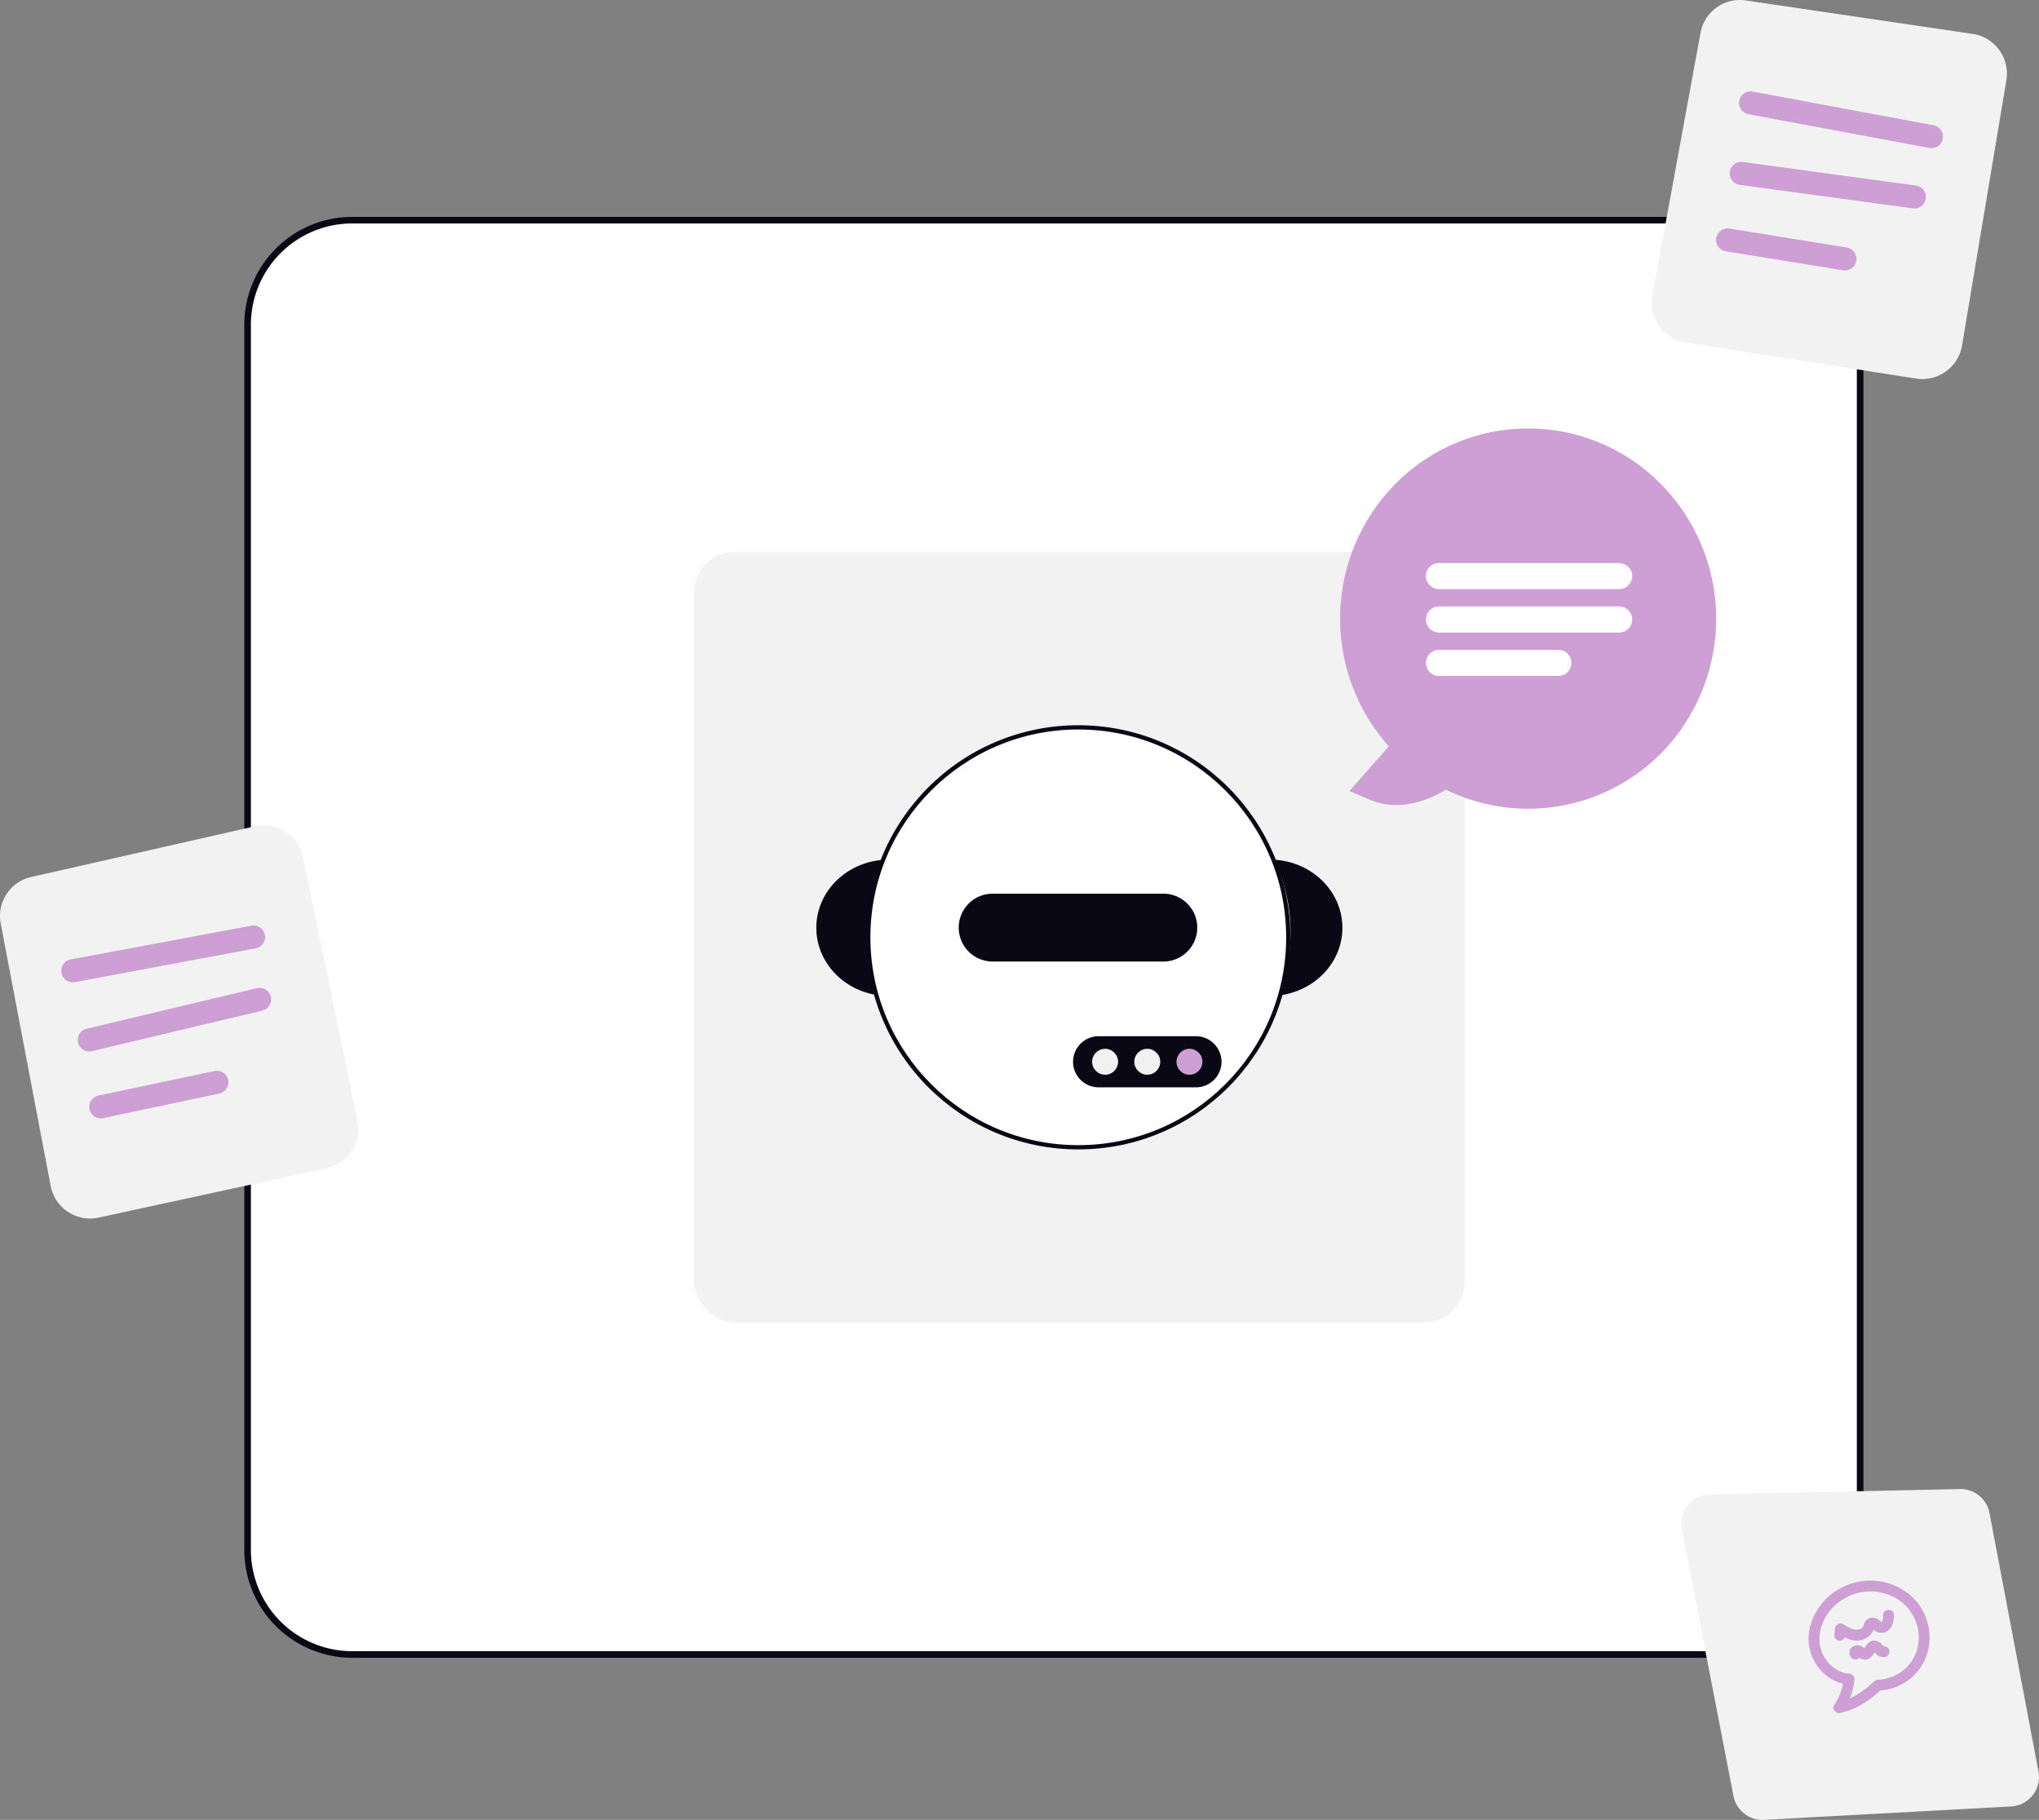 <svg xmlns="http://www.w3.org/2000/svg" width="800.004" height="714.21" viewBox="0 0 800.004 714.21" xmlns:xlink="http://www.w3.org/1999/xlink" role="img" artist="Katerina Limpitsouni" source="https://undraw.co/"><rect x="0" y="0" width="800.004" height="714.21" fill="#808080" stroke="none"/><g transform="translate(-560 -183)"><path d="M636.792,734.1H86.15a41.067,41.067,0,0,1-41.019-41.021V212.236A41.067,41.067,0,0,1,86.15,171.217H636.792a41.067,41.067,0,0,1,41.021,41.019V693.082A41.067,41.067,0,0,1,636.792,734.1Z" transform="translate(612.014 98.186)" fill="#fff"/><rect width="302.419" height="302.419" rx="16" transform="translate(832.276 399.557)" fill="#f2f2f2"/><path d="M636.567,735.17H85.925a42.36,42.36,0,0,1-42.312-42.313V212.011A42.36,42.36,0,0,1,85.925,169.7H636.567a42.36,42.36,0,0,1,42.313,42.312V692.857a42.361,42.361,0,0,1-42.313,42.313ZM85.925,172.285A39.772,39.772,0,0,0,46.2,212.011V692.857a39.773,39.773,0,0,0,39.727,39.729H636.567a39.774,39.774,0,0,0,39.73-39.729V212.011a39.773,39.773,0,0,0-39.728-39.727Z" transform="translate(612.238 98.41)" fill="#090814"/><g transform="translate(560 506.899)"><path d="M35.521,589.284a15.77,15.77,0,0,1-15.438-12.817L.5,473.547a15.694,15.694,0,0,1,12-18.31l87.719-19.869a15.754,15.754,0,0,1,18.912,12.182l21.341,103.388a15.806,15.806,0,0,1-12.092,18.584L38.9,588.92a15.928,15.928,0,0,1-3.376.365Z" transform="translate(-0.211 -434.978)" fill="#f2f2f2"/><path d="M32.96,503.407a4.524,4.524,0,0,1-.825-8.972l70.916-13.249a4.524,4.524,0,0,1,1.661,8.894L33.8,503.329a4.5,4.5,0,0,1-.836.078Z" transform="translate(-4.392 -441.811)" fill="#cd9fd5"/><path d="M40.548,534.809a4.524,4.524,0,0,1-1.044-8.926l66.756-15.9a4.524,4.524,0,1,1,2.1,8.8L41.6,534.684a4.567,4.567,0,0,1-1.051.124Z" transform="translate(-5.516 -446.07)" fill="#cd9fd5"/><path d="M45.857,566.724a4.524,4.524,0,0,1-.933-8.95l45.543-9.644a4.523,4.523,0,1,1,1.874,8.85L46.8,566.624a4.56,4.56,0,0,1-.943.1Z" transform="translate(-6.303 -451.723)" fill="#cd9fd5"/></g><path d="M798.03,218.558a15.775,15.775,0,0,1-2.434-.191l-90.452-14.191a15.76,15.76,0,0,1-13.056-18.4l18.87-103.056a15.706,15.706,0,0,1,17.8-12.75l88.979,13.119a15.76,15.76,0,0,1,13.242,18.182L813.577,205.4A15.817,15.817,0,0,1,798.03,218.558Z" transform="translate(516.228 113.208)" fill="#f2f2f2"/><path d="M807.55,134.169a4.481,4.481,0,0,1-.833-.078l-70.922-13.229a4.524,4.524,0,1,1,1.659-8.894L808.374,125.2a4.524,4.524,0,0,1-.825,8.972Z" transform="translate(510.263 106.973)" fill="#cd9fd5"/><path d="M800.2,162.651a4.449,4.449,0,0,1-.618-.042l-68-9.26a4.524,4.524,0,0,1,1.222-8.964l68,9.26a4.524,4.524,0,0,1-.6,9.006Z" transform="translate(510.918 102.166)" fill="#cd9fd5"/><path d="M771.994,191.5a4.617,4.617,0,0,1-.728-.06L725.31,184a4.524,4.524,0,1,1,1.448-8.931l45.956,7.437A4.524,4.524,0,0,1,772,191.5Z" transform="translate(511.831 97.624)" fill="#cd9fd5"/><g transform="translate(1085.785 351.147)"><path d="M892.5,355.374c-6.55,3.974-18.219,8.952-30.144,3.836l-7.709-3.308,15.447-17.517a75.267,75.267,0,0,1,.1-100.383,73.171,73.171,0,0,1,98.794-9.466,75.191,75.191,0,0,1,18.733,98.579A73.318,73.318,0,0,1,892.5,355.374Z" transform="translate(-850.963 -213.622)" fill="#cd9fd5"/><g transform="translate(33.689 52.818)"><path d="M5.111,0H75.818a5.111,5.111,0,1,1,0,10.223H5.111A5.111,5.111,0,0,1,5.111,0Z" transform="translate(0 0)" fill="#fff"/><path d="M5.111,0H75.818a5.111,5.111,0,1,1,0,10.223H5.111A5.111,5.111,0,0,1,5.111,0Z" transform="translate(0 17.038)" fill="#fff"/><path d="M5.111,0H51.965a5.111,5.111,0,1,1,0,10.223H5.111A5.111,5.111,0,0,1,5.111,0Z" transform="translate(0 34.075)" fill="#fff"/></g></g><g transform="translate(-722.805 76.855)"><path d="M715.395,371.522c-.688.042-1.375.1-2.054.2-13.8,1.8-24.2,12.709-24.569,25.789s9.385,24.5,23.067,26.985c.679.119,1.357.221,2.044.3A67.315,67.315,0,0,1,715.395,371.522Z" transform="translate(914.324 72.024)" fill="#090814"/><circle cx="83.229" cy="83.229" r="83.229" transform="translate(1622.642 390.761)" fill="#090814"/><circle cx="81.564" cy="81.564" r="81.564" transform="translate(1624.307 392.426)" fill="#fff"/><path d="M688.762,371.522c.688.042,1.375.1,2.054.2,13.8,1.8,24.2,12.709,24.57,25.789S706,422,692.317,424.491c-.678.119-1.357.221-2.044.3A67.315,67.315,0,0,0,688.762,371.522Z" transform="translate(1094.099 72.024)" fill="#090814"/><path d="M795.29,379.647H728.326a13.317,13.317,0,1,0,0,26.633H795.29a13.317,13.317,0,0,0,0-26.633Z" transform="translate(944.064 77.216)" fill="#090814"/><g transform="translate(1703.823 512.796)"><path d="M812.8,480.485a10.1,10.1,0,0,0-5.826-1.874H768.79a10.029,10.029,0,1,0,0,20.059h38.186a9.915,9.915,0,0,0,2.029-.2,11.016,11.016,0,0,0,1.942-.612,10.026,10.026,0,0,0,1.854-17.37Z" transform="translate(-758.761 -478.611)" fill="#090814"/><circle cx="5.092" cy="5.092" r="5.092" transform="translate(7.48 4.938)" fill="#f1f1f1"/><circle cx="5.092" cy="5.092" r="5.092" transform="translate(24.028 4.938)" fill="#f1f1f1"/><circle cx="5.092" cy="5.092" r="5.092" transform="translate(40.576 4.938)" fill="#cd9fd5"/></g></g><g transform="translate(1219.648 767.361)"><path d="M31.861,129.844a11.633,11.633,0,0,1-11.373-9.378L.213,15.892A11.586,11.586,0,0,1,11.336,2.109L109.311,0A11.509,11.509,0,0,1,120.94,9.423l19.216,101.414A11.586,11.586,0,0,1,129.4,124.56l-96.914,5.266c-.21.011-.419.018-.626.018Z" transform="translate(-0.002 0.005)" fill="#f2f2f2"/><g transform="matrix(0.966, -0.259, 0.259, 0.966, 45.045, 42.921)"><path d="M21.136,39.382c-4.969,2.73-10.307,4.528-16.034,4.25l1.506,3.636a26.105,26.105,0,0,0,7.3-10.715,2.168,2.168,0,0,0-1.487-2.62C6.683,31.879,3.342,25.02,4.4,19.161,5.623,12.377,11.179,7.018,17.671,5.1a20.2,20.2,0,0,1,20.591,5.37,17.9,17.9,0,0,1,3.452,19.153,16.449,16.449,0,0,1-7.98,8.344,17.791,17.791,0,0,1-10.958,1.2,2.194,2.194,0,0,0-2.62,1.487,2.147,2.147,0,0,0,1.487,2.62,26.835,26.835,0,0,0,5.928.536,21.077,21.077,0,0,0,6.58-1.409,20.558,20.558,0,0,0,9.977-8.25A21.968,21.968,0,0,0,43.3,9.963,24.268,24.268,0,0,0,19.356.349C10.988,1.728,3.387,7.752.81,15.935-1.944,24.674,2.516,34.9,11.291,38.041L9.8,35.421A21.7,21.7,0,0,1,3.6,44.256c-1.45,1.3-.231,3.551,1.506,3.636,6.456.313,12.586-1.757,18.184-4.832,2.4-1.32.256-5-2.15-3.678Z" transform="translate(0 0)" fill="#cd9fd5"/><path d="M4.209,5.3l.9-2.4-3.56.94C3.395,5.781,5.487,7.86,8.2,8.486A6.88,6.88,0,0,0,15.36,6.23c.124-.166.717-1.037.723-1.033l-.908.226q-.428-.284-.008.082A5.7,5.7,0,0,0,15.506,6a4.467,4.467,0,0,0,3.657,2.164c3.2,0,4.737-2.87,5.536-5.534.789-2.631-3.321-3.756-4.107-1.132-.213.71-.426,1.877-1.11,2.31-.392.248-.346-.042-.621-.427a4.656,4.656,0,0,0-2.82-2.1A3.446,3.446,0,0,0,12.571,2.8c-.455.611-.683,1.2-1.383,1.485a3.431,3.431,0,0,1-1.722.125C7.437,4.048,5.9,2.237,4.56.822A2.155,2.155,0,0,0,1,1.762l-.9,2.4a2.148,2.148,0,0,0,1.487,2.62A2.176,2.176,0,0,0,4.209,5.3h0Z" transform="translate(10.664 13.688)" fill="#cd9fd5"/><path d="M4.1,2.234a1.419,1.419,0,0,1-.433,1.861,1.24,1.24,0,0,1-1.172.017c.385.2-.19-.267.1.077q.121.124.231.258-.2-.272-.073-.1c.2.079.408.54.577.741a4.139,4.139,0,0,0,.322.346,3.9,3.9,0,0,0,1.582.944c1.658.449,3.033-.374,4.18-1.491.184-.18.365-.363.556-.536q.064-.059.13-.116.255-.212-.167.122a2.784,2.784,0,0,1,.272-.176c.282-.24-.462.146-.13.055q.327-.075-.267.026.333,0-.252-.053l.142.036a.826.826,0,0,1-.448-.27,1.518,1.518,0,0,1,.157.15q.157.172-.1-.144c.221.138.41.7.526.93a5.782,5.782,0,0,0,.479.785,3.854,3.854,0,0,0,3.047,1.751,2.146,2.146,0,0,0,2.13-2.13,2.175,2.175,0,0,0-2.13-2.13.964.964,0,0,1,.526.166q-.291-.175.077.091a2.3,2.3,0,0,1-.209-.212q.258.35.057.062c-.2-.355-.38-.721-.582-1.074A4.2,4.2,0,0,0,10.686.1C8.821-.37,7.47.869,6.229,2.041a3.615,3.615,0,0,0-.347.31q.428-.321.164-.132-.089.061-.182.113c-.266.223.481-.148.13-.053q-.327.076.267-.025-.333,0,.251.055-.341-.1.085.056-.29-.189.065.059c-.086,0-.379-.4-.422-.469Q6.5,2.3,6.278,2L5.945,1.57a4.651,4.651,0,0,0-.463-.512A3.353,3.353,0,0,0,1.515.417,2.869,2.869,0,0,0,.42,4.384a2.174,2.174,0,0,0,2.914.764A2.156,2.156,0,0,0,4.1,2.234h0Z" transform="translate(14.565 23.809)" fill="#cd9fd5"/></g></g></g></svg>